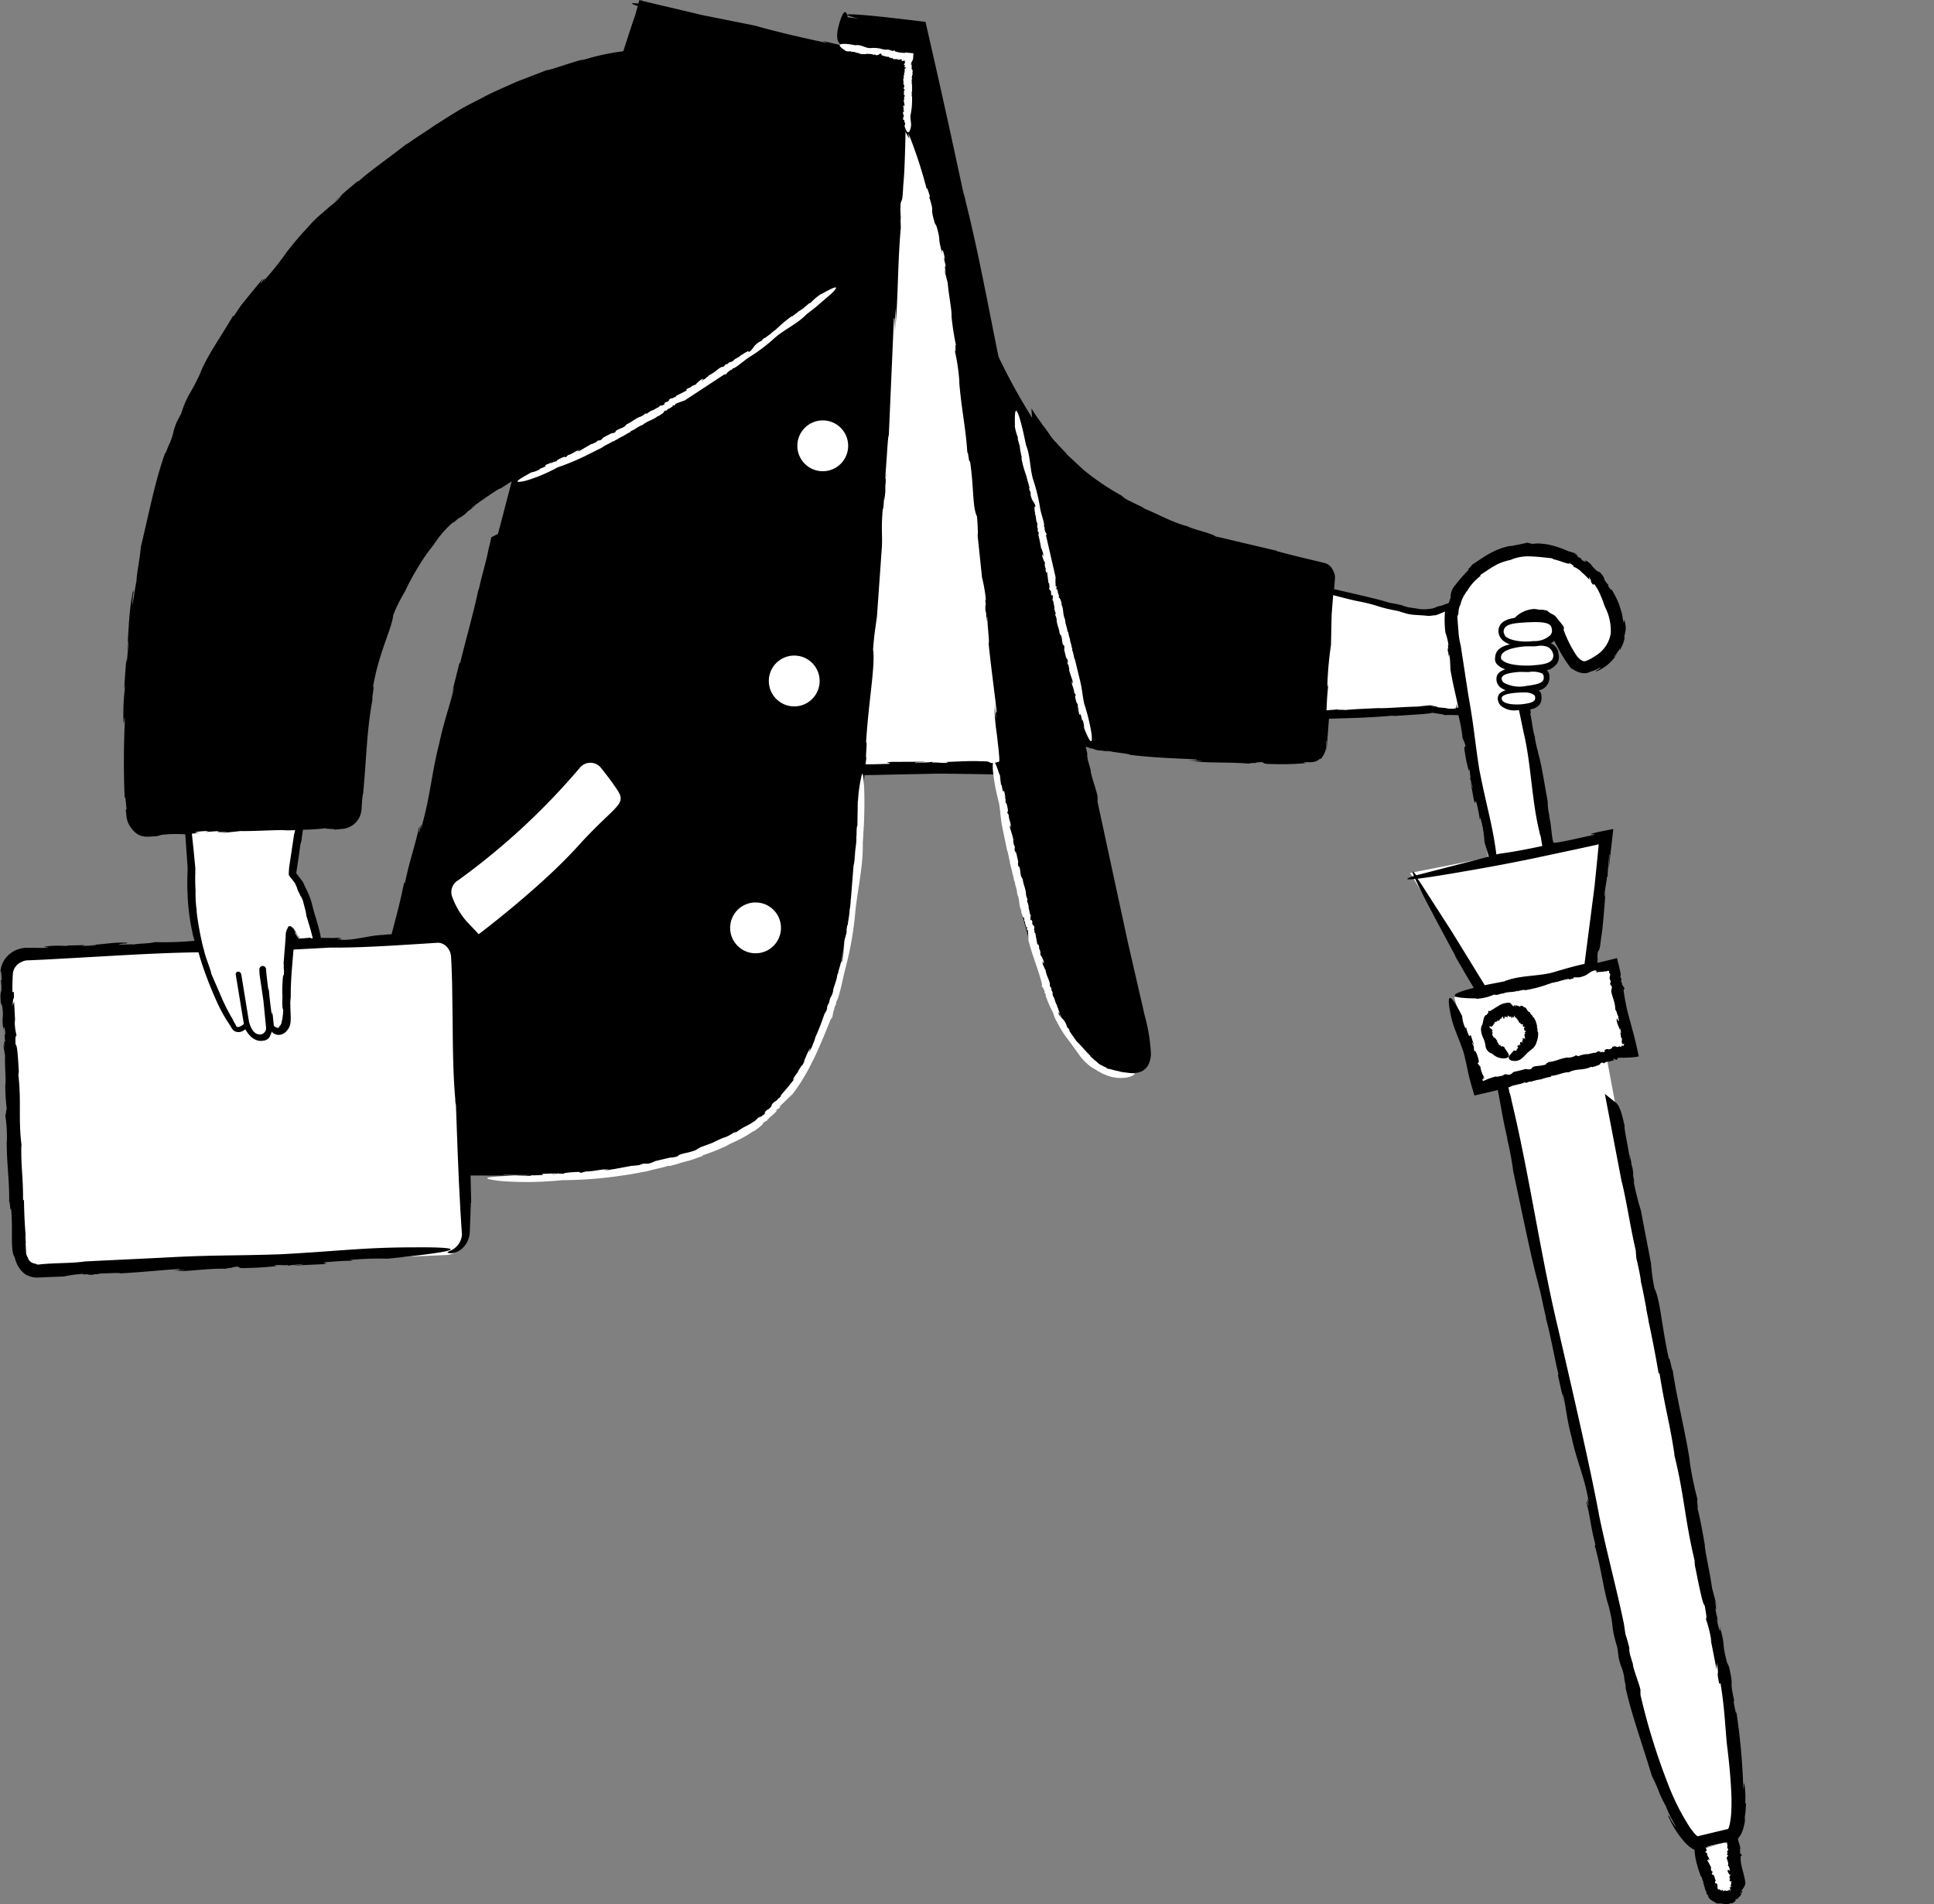 <svg xmlns="http://www.w3.org/2000/svg" width="293.62" height="289.086" viewBox="0 0 293.62 289.086">
  <rect x="0" y="0" width="293.62" height="289.086" fill="#808080" stroke="none"/>
  <g id="_149" data-name="149" transform="translate(-112.14 -91.383)">
    <path id="Path_15115" data-name="Path 15115" d="M405.76,331.53v-.1C405.75,331.5,405.75,331.53,405.76,331.53Z"/>
    <path id="Path_15116" data-name="Path 15116" d="M293.12,200.53c14.7,0,36.2-1.43,36.2-1.43a34.975,34.975,0,0,0,13.6-.6c4.6-1,1.4-2.7,2.4-3.2s1.4-2.8,1.5-4.2l.2-2.4s1.1-1.9.9-2.8-2.8-1.3-5-1a17.819,17.819,0,0,1-3.3.3c-1-.1,2.2-1,3.9-1.6,1.7-.7,2.3-2.8-.8-2.3-3.2.5-5.9.5-6.7.7-.9.2-2.9,1-4.4,1.5l-1.4.6s-1.1.6-4.3-.1-35.8-8.5-40.5-10c-6.2-1.9-7,26.43,7.7,26.53Z" fill="#fff"/>
    <path id="Path_15117" data-name="Path 15117" d="M334.2,204.25v-.4c-.02.01-.03.1.01.4Zm10.95-1.03.03.1ZM333.9,189.3v.02l.02.1Z"/>
    <g id="Group_1168" data-name="Group 1168">
      <path id="Path_15118" data-name="Path 15118" d="M376.02,377.6l-1.16-7.7c.35-.1,2.87-1.57-1.14-23.7l-17.7-94.46,3.7-.84-2.9-13-2.98.6,2.38-20.5-9,1.77-5.3-31.07c-.7-3.7,4.6-5.2,6.1-2.6s2.9,7.4,5.4,6.3,7.9-4.4.7-13.3-22.5-2.6-21.8,7c.48,6.98,4.22,27.33,5.75,35.47l-11.85,2.33,10.9,18.04-4.2.86,3.9,13.3,3.14-.7,20.16,93c5.5,21,9.5,22.7,9.5,22.7l.46-.1,2.14,7.8s.2.9,2.1.6a1.786,1.786,0,0,0,1.7-1.8Z" fill="#fff"/>
      <path id="Path_15119" data-name="Path 15119" d="M340.02,187.1c-.1,1.9,3.3,2.1,5,1.9s3.4-.7,3.2-2.4c-.2-1.8-3.4-1.4-4.3-1.3-.9.2-3.8.1-3.9,1.8Zm-.5,4.1c-.1,1.5,3.2,1.9,5.1,1.7,1.9-.1,3.8-.4,3.5-2.3s-2.1-1.7-4-1.5C342.42,189.3,339.62,189.6,339.52,191.2Z" fill="#fff"/>
      <path id="Path_15120" data-name="Path 15120" d="M339.72,194.4c0,1.4,2,1.8,4.3,1.6s3.1-.7,2.9-2.1c-.1-1-2.1-1.3-3.5-1-1.5.2-3.7.3-3.7,1.5Zm.2,3c0,1.1,1.6,1.5,3.5,1.3s2.5-.6,2.4-1.7c-.1-.8-1.7-1-2.9-.8C341.62,196.4,339.82,196.4,339.92,197.4Z" fill="#fff"/>
    </g>
    <path id="Path_15121" data-name="Path 15121" d="M357.54,190.6l.14-.18Zm-2.6-12.47h0l.17.07Zm-74.92-5.23c-.06-.02-.13-.03-.18-.05C279.96,172.89,280,172.89,280.02,172.9Zm23,34.33-.65-.07C302.37,207.19,302.54,207.21,303.02,207.23Zm-32.85-51.7c.03.04.07.08.1.12A.527.527,0,0,0,270.17,155.53Zm-11.34,15.32a.09.09,0,0,0-.01-.05l-.04-.23.05.28Zm78.43,75.94a1.469,1.469,0,0,0-.26,1.06,3.249,3.249,0,0,0,.3,1.06,4.032,4.032,0,0,1,.37,1.26,1.407,1.407,0,0,0,.82,1.1c0,.04.1.04.12.02a4.3,4.3,0,0,0,.65.47,1.706,1.706,0,0,0,.52.2,2,2,0,0,0,1,.06c.3-.08.48-.23.43-.48-.03-.25-.33-.56-.65-1.1l.02-.04c-.22-.17-.32-.25-.6-.13.12-.27-.16-.13-.16-.25l.02-.02c-.26.08-.12-.33-.35-.3.02-.01.08-.06.1-.04-.1-.05-.24-.12-.1-.23-.2-.16-.26-.48-.56-.56h.05c-.2-.03-.07-.1-.18-.2.02-.01.03-.02.04-.02-.2-.06-.1-.3-.17-.4l.1-.02-.04-.22-.02.08c-.3-.02.18-.17-.01-.33.04-.13-.6-.4-.4-.56-.12-.12.2.13.13-.02.16.04.08.08.22.08-.05-.13.2-.13.15-.3l.12.04c-.15-.25.27-.22.14-.42,0-.2.37.1.27-.18l.17.05c.06-.04-.13-.17-.01-.18.08.07.13-.02.17.08.22,0,.1-.43.46-.32-.07-.2.1-.16.06-.3.05.08.22-.1.18.14,0,.02-.02.03-.03-.01l.04.12c.2.16.15-.2.28-.2-.05-.03-.1-.01-.08-.1l.12-.01v.1a.879.879,0,0,1,.17.02l-.05-.12c.1.05.15.26.22.07.04-.1-.1-.17-.01-.2l.43.26c0-.14.04-.13.08-.16l-.01.12c.18-.14,0,.27.16.17l-.03.08.1-.24c.2-.2-.01.26.24,0-.06,0,.07-.27.13-.2l-.06.1c.05-.01.1-.05.1-.01-.05.05-.08.15-.02.16l-.1.12c.06-.05.13-.1.2-.15.02.15.22.1.16.25,0,0,.1.18.25.06-.1.06-.06.17-.17.25.12-.07.3-.04.23.1h-.02c.02.23.38.18.33.43.12-.07.1.06.25-.05.27.14-.22.47.35.4.05.1-.1.15-.12.2l-.03-.02a.624.624,0,0,1,.08.38c.06.07.33.08.26.22-.1-.05-.1.01-.1.06-.02-.03-.05-.04-.13.02a.436.436,0,0,1,.07.04h-.03c.03.08.06.07.08.04a.2.2,0,0,0,.07-.01c-.15.07-.03.25-.2.23-.01.24.12.47.1.7a.2.2,0,0,1-.16-.16l-.03.15c-.12-.06-.04-.1-.04-.16-.26.05.04.42-.25.5l.06.1h-.02a.183.183,0,0,1,.07.16c-.1-.05-.2-.17-.27-.1-.13-.01-.1.2-.14.32.05-.02.1.03.1.08-.04.04-.13-.02-.13.04l-.1-.12c.1.1,0,.2.02.27-.1-.08,0-.13-.04-.2a2.2,2.2,0,0,1-.23.2c-.03.16.1.12.12.26-.07.08-.12.22-.27.2l.1.1c-.15.18-.3.22-.47.1l-.7.82a.477.477,0,0,0-.05.48.771.771,0,0,0,.38.25.86.86,0,0,0,.26.05c1,.13,1.43-.48,2.15-1.22l.85-.7a1.982,1.982,0,0,0,.56-.98,3.376,3.376,0,0,0,.22-1.43c-.2-.22,0-.6-.22-.84l.1-.12a.293.293,0,0,1-.1-.27h.04c-.12-.1-.1-.26-.17-.3l.04-.01-.07-.15.06.01a1.44,1.44,0,0,1-.31-.6l-.12.08c-.07-.46-.4-.43-.5-.84l.03-.02c-.6-.1-.38-.77-1.04-.77.08,0,.02-.08.04-.1-.22-.1-.47-.18-.6.08-.14-.08-.1-.13-.06-.25-.05.12-.2.1-.32.08l.07-.03a2.254,2.254,0,0,0-.36-.06v.25c-.16-.1.03-.3-.16-.28l-.04.2c-.24-.08-.35-.4-.62-.55a2.841,2.841,0,0,0-1.65.43l-1.4.86-.14-.07c-.18-.13.04.43-.13.33v.15c-.05,0-.12.04-.13-.04-.07.1-.05.1-.04.2l-.18.02c-.36.38-.3.84-.46,1.25Zm37.38,97.55h0l.14.32Z"/>
    <path id="Path_15122" data-name="Path 15122" d="M377.1,365.15a14.234,14.234,0,0,0-.1-2.82c-.15-1.1-.1,2.07-.22-.22a95.029,95.029,0,0,0-1.02-10.8c-.1.36-.22-.62-.43-1.6l.1-.14c-.84-3.8.05-1.46-.8-5.2l-.3-.63c-.88-3.35-.1-1.88-1.13-5.6.3,1.5-.14.75-.43-1.1l.2.44c-.22-1-.33-1.34-.43-2.02.18.6.23.3-.07-1.2l.34.98-.75-2.8c-.28-2.2-1.1-5.64-1.1-6.56,0,0-.8-4.7-1.18-5.75.3.92-.15-1.67.12-.96a50.019,50.019,0,0,1-1.27-6.23l.07.27c-.86-5.34-1.9-9.06-2.62-13.86-.1.24-.5-2.3-.56-1.63-1.1-4.9-1.32-9.07-2.2-10.75-.45-2.24-.37-2.7-.56-3.85l.13.53-1.64-8.55a38.606,38.606,0,0,1-1.12-4.55c.27.88.04-.25-.16-1.3.14.67.22.86.03-.52a6.825,6.825,0,0,1-.2-.76c.01-.01,0-.07.02-.04-.36-1.74-.34-1.43-.2-.62-.02-.04-.03.03-.01.3-.2-1.84-.96-5.05-.82-5.3-.45-2-.76-3.2-1.5-3.67l-1.5-1.2,2.52,13.17c.7,2.64,1.4,7.4,2.16,10.53l.1,1.25c.26,1.08.54,2.35.7,3.46l-.05-.06c.4,1.6.7,3.46.88,4.26l-.05-.06.4,1.98-.1-.33c.63,2.82,1.18,5.75,1.62,8.34l.1-.24c.87,5.55,1.55,7.5,2.3,12.52l-.05-.06c1.56,6.22,1.6,10,3.18,16.42-.2-.8-.01.36-.06.3.6,2.98,1.22,6.17,1.5,6.16.4,2.18.24,1.8.2,2.1a18.707,18.707,0,0,1,.85,3.54l-.2-.77.96,4.86.05-1c.4,2.6-.15.7.35,3.17l.2-.07c.58,3.58.65,5.73.96,9.2.3,2.36.54,4.75.66,7.14a29.835,29.835,0,0,1-.01,3.54,11.539,11.539,0,0,1-.24,1.64l-.1.34c-.03.1-.04.1-.06.16a.244.244,0,0,1-.23.14l-3.66.88-.68.17c-.1.07-.2-.05-.28-.1,0,0-.15-.14-.23-.23a2.14,2.14,0,0,1-.28-.32c-.17-.23-.36-.45-.52-.7a35.039,35.039,0,0,1-3.28-6.5,98.026,98.026,0,0,1-4.2-13.57l-.01-.6c.15-.3-1.2-3.55-1.14-4.1l-.46-1.5c-.06-.44-.24-1.36-.01-.6a24.17,24.17,0,0,0-.67-2.46l-.23-1.56c-1.18-5.65-2.5-10.38-3.74-16.33-1.3-7.18-4.42-20.56-6.2-28.28-2.62-10.82-4.43-23.66-7.1-34.74a7.1,7.1,0,0,0-.17-.78,2.726,2.726,0,0,0-.16-.5l-.16-.8a1.943,1.943,0,0,1,.2-.05c.53-.34,1.6-.37,2.24-.7l.3.06a1.64,1.64,0,0,1,.74-.2l-.01.04c.33-.17.74-.2.9-.3l-.01.04.42-.1-.06.07a8.781,8.781,0,0,1,1.79-.47l-.08-.13c1.23-.1,1.6-.5,2.7-.56l-.01.04c1.27-.68,2.2-.23,3.52-.9-.16.08.1.06.08.1.64-.2,1.32-.36,1.27-.64.47-.1.4,0,.5.1-.03-.12.37-.26.73-.36l-.16.1,1.04-.28-.26-.18c.57-.06.2.25.73.07l-.05-.2a3.506,3.506,0,0,1,.54-.05c.2-.01.28.02.56,0a16.338,16.338,0,0,0,1.78-.12c.13-.03.26-.06.4-.08l-.45-2-.32-1.28-.62-2.3a30.838,30.838,0,0,1-.93-4.48l.1-.16c.2-.1-.5-.73-.32-.88l-.17-.3c.02-.1.01-.3.1-.15a1.568,1.568,0,0,0-.2-.52l.06-.36-.03-.2q-.028-.166-.07-.33l-.15-.68-.32-1.28c-1.13.28-2.44.62-2.98.7a13.841,13.841,0,0,1,.06-1.56c.2-.6.26.07.5-2.1.3-1.7.5-4.87.7-7.12-.16,1.2-.18.8-.16.28.12-1.08.3-1.7.36-2.53l.13-.07c-.1-.16.2-2.9.2-3.27.2-.6-.1,1.7-.04,1.97l.67-5.9c-.22.04-.8.16-2.36.47l-.78.2a.89.89,0,0,0-.27.1c-.08.04.01.04.14.03.26-.01.67-.05.14.13-1.9.4-3.77.87-5.95,1.22-.37-1.37-.3-2.9-.7-4.2a.6.6,0,0,1,.18.4,8.991,8.991,0,0,1-.36-2.55c-.47-2.47-.98-5.95-1.5-7.5l.06.1a19.153,19.153,0,0,1-.5-2.16c.01-.06.01-.13.02-.12-.34-.96-.52-2.88-.73-3.66l.1-.07-.1-.54c1.04-.2,1.85-.72,1.7-2.07a1.033,1.033,0,0,0-.4-.8c-.01-.01-.02-.01-.03-.02a1.99,1.99,0,0,0,1.63-2.28,1.208,1.208,0,0,0-.38-.78,2.521,2.521,0,0,0,1.38-.82,1.721,1.721,0,0,0,.4-1.6,1.847,1.847,0,0,0-1.2-1.67,2.25,2.25,0,0,0,.54-.37l.6,1.1a19.748,19.748,0,0,0,1.95,3.06c.17.08.37.2.6.34a3.507,3.507,0,0,0,.86.34,2.114,2.114,0,0,0,.93.04,1.849,1.849,0,0,0,.6-.22,3.881,3.881,0,0,0,1.1-.45c.42-.2.67-.33.07.13-.1.07-.3.18-.3.14l-.1.2a6.639,6.639,0,0,0,3.2-2.65c-.27.33-.56.6-.37.3a3.21,3.21,0,0,0,.45-.58,4.492,4.492,0,0,0,.4-.63c-.02.1-.02.23-.05.33a9.7,9.7,0,0,0,.51-1.02,8.529,8.529,0,0,0,.3-1.1,1.031,1.031,0,0,1-.18.28q.169-.638.28-1.29a3.613,3.613,0,0,0-.17-1.37c-.2-.5.02.98-.23-.07-.06-.33-.1-.73-.2-1.12l-.37-1.22a14.568,14.568,0,0,0-1.16-2.34c-.04.2-.27-.17-.54-.54l.07-.12c-1.18-1.3-.14-.68-1.33-1.97l-.34-.13a4.536,4.536,0,0,1-.9-.9c-.13-.2-.3-.43-1.12-.85.56.44.1.4-.57-.12l.25.02c-.42-.24-.57-.3-.83-.48.28.1.23-.08-.42-.4l.5.1a12.911,12.911,0,0,0-1.3-.4,15.877,15.877,0,0,0-2.94-1,8.865,8.865,0,0,0-1.17-.16,4.469,4.469,0,0,0-1.56.08c.44-.14-.78-.12-.44-.27-.58.14-2.23.5-2.9.57l.12-.05c-2.5.52-3.97,1.68-5.84,2.92.17.04-.8.76-.44.7a25.937,25.937,0,0,0-2.05,2.35,2.644,2.644,0,0,0-.7,1.9l-.3.82-.3.1a2.866,2.866,0,0,0-.34.12l-.3.12-.53.13a2.344,2.344,0,0,0-.56.2l-.05.02a2.785,2.785,0,0,1-.6.16,5.168,5.168,0,0,1-.89.08,4.129,4.129,0,0,1-1.3-.12q-.683-.079-1.36-.2c-.38-.1-1.2-.32-.5-.2-1.27-.3-1.3-.3-2.23-.46l-1.35-.4c-2.46-.62-4.76-1.14-7.08-1.67l.13-1.6a2,2,0,0,0-.27-1.2,2.024,2.024,0,0,0-1.12-1.12c-1.7-.44-4.12-.95-7.54-1.88h.2l-9.44-2.22c-.35-.4-3.27-1.04-4.15-1.48h.1c-2.5-.6-4.82-2.02-7.1-2.88a1.972,1.972,0,0,1,.68.2c-.8-.36-1.75-.82-2.5-1.2a4.7,4.7,0,0,1-1.3-.85,38.053,38.053,0,0,1-5.73-3.88l-2.37-2.2c-.66-.74-1.26-1.38-1.74-1.86l.16.1a6.61,6.61,0,0,1-1.17-1.36c-.3-.43-.6-.9-1.15-1.57a1.565,1.565,0,0,1-.08-.18,19.29,19.29,0,0,1-1.56-2.28l.1,1.44a89.509,89.509,0,0,1-5.1-9.28c-1.6-7.88-3.1-16.08-4.97-23.5-.03-.2-.1-.5-.18-.8a4.088,4.088,0,0,0-.16-.5l-2.23-10.3-1.6-7.2-1.94-8.52a.88.88,0,0,0-.17-.02l-.35-.04-2.07-.25-3.14-.36c-3.94-.43-6.68-.64-6.05-.3a11.7,11.7,0,0,0,1.7.5L240.85,94s-.32-1.94-1.08.3c-.4,1.14-1.13,3.66.37,3.96a76.532,76.532,0,0,1,9.27,2.65s1.94,20.13,3.3,25c.13.52,8.6,74.2,10.07,74.7l.03.25.1-.2c.01,0,.01,0,.02.01.54,5.6,1.05,7.63,1.52,12.73l-.04-.06c1.25,6.37,1.16,10.22,3,16.7-.24-.8.01.37-.04.3.73,3,1.76,6.18,2.05,6.13.68,2.15.5,1.77.48,2.1a27.168,27.168,0,0,1,1.5,3.4l-.35-.73c.63,1.56,1.3,3.1,2.05,4.63l-.22-1c1.12,2.44-.02.76,1.26,3.02l.15-.12a21.869,21.869,0,0,0,2.68,4.1,6.819,6.819,0,0,0,1.9,1.55,6.616,6.616,0,0,0,2.68.7c.5.03.87.04,1.34.1a9.036,9.036,0,0,0,1.6.05c.16-.02.33-.05.5-.08a3.214,3.214,0,0,0,.57-.22,2.532,2.532,0,0,0,.86-.83,3.79,3.79,0,0,0,.45-1.87,26.822,26.822,0,0,0-.96-5.8l-2.54-11.05-4.6-21.3v-.63c.15-.3-1.12-3.63-1.04-4.2l-.44-1.54c-.06-.45-.22-1.38,0-.62-.15-.7-.24-1.06-.32-1.37.2.03.4.08.67.13-.7,0,.16.1.94.24-.5-.06-.66-.05.35.18.15-.01.38.01.6.02.01.01.05.02.02.03,1.3.17,1.08.1.48-.01.03-.01-.01-.04-.2-.1,1.33.38,3.77.52,3.9.73,3.93.46,6.77.52,10.05.68.36.12-.4.15-1.37.12l2.33.12a9.5,9.5,0,0,1-2.06-.03c2.76.4,5.73.16,8.98.43l.68-.1.2.02a4.337,4.337,0,0,1,1.2-.13c.46.12-.04.27,1.58.28a41.043,41.043,0,0,0,5.3-.16c-.9,0-.6-.07-.22-.12.2-.01.37,0,.55,0a2.736,2.736,0,0,0,.58-.04,1.856,1.856,0,0,0,1.02-.5l.14.04a4.583,4.583,0,0,0,.64-1.13,3.233,3.233,0,0,0,.15-1.03,4.738,4.738,0,0,0,0-.55c.08-.22.08.1.07.48,0,.1-.01.2-.01.3s-.02.26-.04.37a3.653,3.653,0,0,1-.1.48,2.456,2.456,0,0,0,.17-.7c.03-.22.03-.33.04-.48l.05-.66.06-.75.18-2.4v-.03c3.12-.1,5.92-.13,9.84-.48-.73.06.32.03.26.05l3.83-.25q.651-.049,1.3-.13a.994.994,0,0,0,.42-.1c2,.3,1.62.25,1.88.36a21.148,21.148,0,0,1,2.12.02,23.772,23.772,0,0,1,.64,3.47l.17.37v.1c.05-.02.2.4.27.67-.07.28-.27.03-.1.95a19.455,19.455,0,0,0,.65,3.02c-.07-.52.02-.36.1-.15a9.53,9.53,0,0,0,.13,1.1l-.15.07c.1-.2.37,1.18.47,1.34-.07.28-.23-.7-.33-.8l.52,2.78c.3.97.1-.2.34.24a18.7,18.7,0,0,1,.54,2.72l.08-.34a19.52,19.52,0,0,1,.64,3.73l.64,2.2-11,2.83c-.56-.74-.75-.8-.36.1-1.6.52-1.1.6.2.45.75,1.67,2.63,5.3,6.14,11.76l-.17-.2,1.95,3.36.97,1.62c-2.52.63-5.17,1.55.4,1.6l-.05.06a7.774,7.774,0,0,0,2.8-.67c.2.26,1-.18,1.3-.14l-.02.03c.7-.37,1.56-.13,2.24-.47-.02.03-.02.1-.2.15.5-.14,1.2-.35,1.3-.2a19.934,19.934,0,0,0,3.73-1l-.05.06c.42-.27.58-.15,1.07-.34.03.02.07.02.07.03a12.342,12.342,0,0,1,1.82-.48l.05.1.98-.23-.37.05c.07-.33.78.04,1.46-.3.68-.1,1.23-.9,1.95-.9.3-.2-.25.3.23.08.05.15-.2.15-.06.24a1.565,1.565,0,0,1,.66-.1,2.361,2.361,0,0,0,.35-.03,1.078,1.078,0,0,0,.33-.1l.02.12a.657.657,0,0,1,.53-.14c0,.2-.01.33.12.4a.323.323,0,0,1,.04.22,1,1,0,0,1-.05.26c-.04.16-.07.3.15.7l-.1.36c.05.36.26.2.27.63-.1,0,.03.52-.12.3.04.93.64,1.77.63,3.02.26.2.27.83.47,1-.08.05.25,1.2-.1.57-.03-.05-.05-.16-.01-.16l-.14-.05c-.07.73.4,1.2.5,1.87,0-.2-.07-.47.05-.3l.12.62-.13-.1.15.94.1-.16a4.886,4.886,0,0,1-.02.57.8.8,0,0,0,.03.26.581.581,0,0,0,.05.14.419.419,0,0,0,.06.02c.12.06.14-.15.22,0a.784.784,0,0,1-.1.26c-.1-.01-.2-.03-.3-.04.05.14.08.12-.2.22l-.05-.12c-.78.35-.36-.2-1.14.12l-.1.2c-.68.4-.45-.16-1.2.35.32-.1.2.23-.2.27l.07-.14a1.707,1.707,0,0,1-.43.15c.12-.1.03-.2-.3-.1l.18-.2-.56.35c-.5-.02-1.2.3-1.44.2,0,0-1.03.15-1.22.38.18-.16-.4-.07-.26-.24a2.248,2.248,0,0,1-1.33.4l.06-.03c-1.18.12-1.92.64-3,.7.08.13-.48.18-.3.33-1.02.42-2.03.07-2.28.72-.48.14-.6,0-.86.03l.1-.06c-.9.25-1.16.32-1.84.46-.32.13-.32.4-.94.48.17-.15-.07-.07-.3-.02.14-.05.18-.1-.14-.1a.45.45,0,0,1-.15.11c0-.01-.02-.01-.01-.02-.37.12-.3.14-.12.1,0,.02.01.03.07.05-.42-.04-1.1.26-1.17.1q-.642.177-1.27.4a6.988,6.988,0,0,1-.7.3l-.1-.2c.05-.14.15-.1.22-.01h0l-.12-.3c.1-.1.1.1.16.18.03-.3-.04-.32-.16-.55a4.023,4.023,0,0,1-.4-1.3l-.16-.16v-.06c-.05.02-.2-.17-.24-.3.07-.16.26-.07.12-.52a4.9,4.9,0,0,0-.55-1.46c.06.26-.03.2-.1.1-.07-.23,0-.4-.1-.55l.15-.07c-.12.13-.33-.55-.4-.6.07-.16.2.32.3.36l-.42-1.36c-.26-.45-.12.13-.32-.06a5.068,5.068,0,0,1-.44-1.33l-.1.2a4.9,4.9,0,0,1-.5-1.85c-2.86-5.7-1.86-.83-1.86-.83.4,2.45,1.15,3.56,2.08,6.35.3,1.17.46,1.96.62,2.72q.12.593.27,1.18l.3,1.12.45,1.5.85-.2,1.73-.4.95-.24h.01c.5,2.5.86,5.08,1.5,7.42a2.766,2.766,0,0,1-.3-.93,48.368,48.368,0,0,1,1.15,5.86c1.23,5.7,2.83,13.7,3.87,17.3l-.1-.24c.6,2.05.6,2.7,1.18,5,.01.13.03.3.01.27.65,2.24,1.43,6.63,1.9,8.45l-.08.14,1,4.52-.34-1.7c.42.52.54,3.46,1.44,6.7.62,3.08,1.96,6.1,2.5,9.3.47,1.5-.52-1.3.08.96-.14.1-.33-1.04-.33-.43.56,2.2.63,3.7,1.35,6.42l-.1.14c1,3.54,1.34,6.8,2.1,9.14.94,3.67.2,2.56,1.33,6.35l.2,1.53c.36,1.65.48,1.13.85,2.97-.13-.1.5,2.32.13,1.28.9,4.17,2.43,8.3,4.06,13.68a25.079,25.079,0,0,1,1.07,2.4,15.652,15.652,0,0,0,1.04,2.15,17.11,17.11,0,0,0,1.07,2.3c.5.9.77,1.45-.13.07a2.62,2.62,0,0,1-.32-.67l-.3-.3a14.071,14.071,0,0,0,2.5,4.05,5.013,5.013,0,0,0,.46.47,4.078,4.078,0,0,0,.8.6c.1.04.18.1.28.13a9.815,9.815,0,0,0,.43,2.4c.13.54.34,1.1.52,1.62.27.2.2.7.44.94l-.08.15c.1.1.16.2.12.3h-.04c.13.13.12.3.2.38h-.04l.07.18-.06-.02a2.754,2.754,0,0,1,.2.38,1.331,1.331,0,0,1,.05.19c.02.1.05.22.07.33l.13-.1v.05a1.157,1.157,0,0,0,.53.85c.24.16.48.28.84.5l-.02.03a3.8,3.8,0,0,1,1.17.07,1.106,1.106,0,0,0,.98-.18c-.1.07.06.06.06.1.38-.13.78-.37.64-.62.25-.15.25-.05.35.02-.07-.1.1-.3.26-.47l-.04.1a1.96,1.96,0,0,0,.38-.57,2.346,2.346,0,0,1-.27-.01c.22-.25.3.07.4-.26l-.18-.07a4.857,4.857,0,0,1,.35-.53,1.49,1.49,0,0,0,.26-.68c-.12-1.4-.84-2.8-.7-4.12l.14-.08c.2-.06-.37-.3-.18-.38l-.12-.13c.03-.05.06-.14.12-.07-.01-.14-.05-.14-.13-.23l.1-.17c.02-.56-.3-.98-.34-1.56a.2.2,0,0,1,.01-.07c.05-.06.1-.1.15-.17a4.091,4.091,0,0,0,.4-.67l.2-.52c.1-.34.16-.65.24-.98l.13-.93-.2.63q.126-.727.21-1.46c.02-.42.06-.8.08-1.2ZM348.37,219.3c-.13.03-.25.06-.38.08-.01-.03-.01-.05-.02-.08Zm-5.25-21c-1.3.1-2.98-.06-3-.9s2.77-.9,3.5-.9c.7-.01,1.5.24,1.57.64.12.6-.17.96-2.07,1.16Zm.8-2.8a4.983,4.983,0,0,1-3.5-.5.864.864,0,0,1-.3-.6c0-.7,1.4-.9,2.5-1,.16-.01.3-.02.45-.02l.75.02a3.788,3.788,0,0,0,.78-.05,3.661,3.661,0,0,1,1.62.25.586.586,0,0,1,.27.36c.1.8-.07,1.24-2.57,1.54Zm4-4.9a1.093,1.093,0,0,1-.2,1c-.5.6-1.8.7-3,.8-1.7.1-3.8-.1-4.5-.8a.4.4,0,0,1-.2-.4c-.05-1.13,2-1.55,3.7-1.7h1.4q.417-.03.83-.1c1.08.01,1.68.3,1.97,1.2Zm-.4-2.8a3.548,3.548,0,0,1-2.6.9c-1.4.2-3.4,0-4.2-.7a1.33,1.33,0,0,1-.3-.8c.1-1.1,1.6-1.2,2.9-1.3,3.16-.22,4.3,0,4.4.9a1.093,1.093,0,0,1-.2,1Zm-14,11.03h-.06a3.054,3.054,0,0,1-.26-.78l.15.78h-.08c-.04-.2-.07-.44-.1-.6.01.2.02.4.04.6-.2,0-.4.01-.65.01a2.481,2.481,0,0,1,.66.06v.03a6.745,6.745,0,0,1-1.68-.02l.42-.04a16.55,16.55,0,0,1-1.8-.15c.27.02.34,0,.18-.04q-.2-.049-.41-.08-.169-.034-.34-.06a1.134,1.134,0,0,0-.32-.04c-.1.01-.18.01-.27.02l.25-.04a1.892,1.892,0,0,1,.35.01l.44.02-.72-.07-.7.07-1.28.14c-2,.03-5.12.3-5.94.23,0,0-4.26.16-5.24.32.85-.1-1.5-.02-.83-.14-.4.05-1.05.1-1.8.15.06-1.27.1-2.55.3-4l-.18.54a53.24,53.24,0,0,1,.56-6.46l.1-4.63.23-2.93c1.58.4,3,.8,4.2,1,3.3.72,2.16.74,5.62,1.4l1.32.4a6.987,6.987,0,0,0,1.34.2l1.5.1a3.079,3.079,0,0,0,.97.01c.46-.05.84-.14.27.01a2.9,2.9,0,0,0,.77-.22l-.05.03,1.04-.44a15,15,0,0,0,.06,3.18,9.374,9.374,0,0,1,.48,2c-.15-.38-.07.1-.02.57-.05-.3-.1-.38-.1.23a1.175,1.175,0,0,1,.1.33c-.01.01-.01.03-.02.02.14.76.16.62.12.26.02.02.03-.02.05-.13a22.6,22.6,0,0,1,.15,2.32c.38,2.28.82,3.88,1.2,5.76,0,.04,0,.04-.01.05Zm3.26,9.7c-.8-5.04-.78-6.42-1.72-11.62l-1.16-7.56a10.863,10.863,0,0,1-.34-2.18l-.1-1.2c-.01-.36-.06-.7-.06-1l.16-.45a3.178,3.178,0,0,1,.26-1.3l.03.04a4.667,4.667,0,0,1,.27-.9c.13-.27.25-.5.3-.64l.02.04c.12-.23.26-.44.4-.67l-.03.14a7.5,7.5,0,0,1,2.17-2.46l-.16-.06c1.86-1.2,2.52-1.83,4.5-2.3v.04a6.8,6.8,0,0,1,3.25-.6c1.03.04,2.02.16,3.33.3-.33-.04.12.1.08.13,1.17.25,2.3.85,2.46.6.78.44.57.46.6.6.03-.05.22.01.46.15a7.06,7.06,0,0,1,.8.59c-.1-.07-.18-.1-.28-.17a10.42,10.42,0,0,1,1.44,1.38l-.1-.45c.66.86-.03.38.65,1.18l.15-.13a7.609,7.609,0,0,1,.97,1.72c.12.27.23.55.35.84.1.3.2.6.33.93a7.816,7.816,0,0,1,.87,4.04,4.888,4.888,0,0,1-2.18,3.3q-.457.306-.94.57l-.5.24c-.1.01-.22.1-.3.08-.2.05-.37-.05-.6-.17a3.073,3.073,0,0,1-.65-.65,18.046,18.046,0,0,1-1.97-3.9l.02-.3c.07-.1-.18-.44-.47-.8-.07-.1-.14-.18-.2-.26a2.207,2.207,0,0,1-.25-.3,2.622,2.622,0,0,1-.3-.4,2.748,2.748,0,0,0-.8-.48c-.2-.18-.68-.4-.24-.28a2.846,2.846,0,0,0-1.4-.26,7.559,7.559,0,0,0-.85-.12,4.456,4.456,0,0,0-2.15.7,4.139,4.139,0,0,0-.8.65c-1.17.18-2.4.6-2.47,1.96a1.974,1.974,0,0,0,.6,1.4,2.99,2.99,0,0,0,1.16.66c-1.23.26-2.22.8-2.26,2.04a1.19,1.19,0,0,0,.4,1.1,3.018,3.018,0,0,0,1.14.65c-.76.26-1.34.66-1.34,1.45a1.612,1.612,0,0,0,.6,1.3,3.191,3.191,0,0,0,.8.42c-.67.22-1.2.57-1.2,1.28a1.606,1.606,0,0,0,.5,1.1,3.212,3.212,0,0,0,2.38.67,2.04,2.04,0,0,0,.34-.03l.73,3.5c1.12,4.67,1.2,10.3,2.4,15.08a1.39,1.39,0,0,0,.16.55l.25,1.5c-2.6.56-4.47.9-6.53,1.18-.15.04-.3.07-.44.1-.6-4.6-1.44-7.04-2.53-12.58Zm17.47,17.2-1.55,11.98c-1.46.3-3.12.8-4.24,1.12-2.3.8-5.23.53-7.6,1.4a.4.4,0,0,0-.27.12l-2.23.43s-.32.06-.8.17l-4.98-8.1-4.87-7.57-.36-.5c2.48-.3,6.72-1.05,6.72-1.05,4.36-.74,7.9-1.42,11.35-2.14l5.25-1.12,2.78-.6.72-.16.37-.08a.62.62,0,0,0,.1-.03l.2-.07v.25l-.18,1.83-.42,4.14Zm20.77,152.08-.12-.02c.12.2-.27-.04-.18.1l-.07-.05.2.15c.12.25-.22-.13-.08.2.03-.06.2.18.1.2l-.05-.1c-.03.05-.02.1-.06.1-.01-.07-.07-.15-.13-.1l-.03-.15a1.231,1.231,0,0,1-.02.26c-.15-.07-.33.13-.42-.02,0,0-.36-.04-.42.15.06-.12-.12-.15-.07-.3-.07.13-.33.23-.27.08v-.01c-.01-.07-.04-.03-.1-.02s-.12-.01-.06-.08l.01-.01c-.13.06-.07-.02-.25.04-.3-.4.13-.94-.46-.96-.1-.2.06-.28.06-.4l.04.04a3.854,3.854,0,0,1-.26-.8c-.1-.13-.36-.08-.37-.36.12.06.08-.04.05-.14.03.06.08.07.1-.08a.468.468,0,0,1-.1-.05c.01,0,.01-.01.02-.01-.08-.15-.1-.12-.1-.04-.02,0-.03.01-.06.04.08-.2-.14-.47.03-.54a11.429,11.429,0,0,0-.63-1.17c.08-.07.18,0,.25.1l-.1-.28c.13-.03.12.15.17.23.1-.4-.4-.65-.32-1.1l-.12-.06.01-.03c-.05.02-.15-.05-.2-.1.1-.1.26-.07.2-.27.04-.1-.03-.24-.12-.37l1.8-.44c-.92.17-2.13.46-1.34.2l2.8-.63v.01l-.5.2c.18-.05.36-.08.54-.12.01.02,0,.03.01.05l-.12.03c.28.3-.06.68.2.87.15.34-.33.3-.03.63l-.14.17c0,.16.22.08.17.27-.1.01-.05.24-.17.15-.1.42.35.77.16,1.34.22.08.14.37.3.43-.1.03.06.53-.17.26-.02-.02-.02-.07.01-.07h-.13c-.18.33.2.52.22.83.03-.1,0-.2.1-.14l.02.28-.1-.04v.42l.12-.08c-.03.2-.24.3-.03.5.12.1.14-.22.2-.01-.05.26-.1.82-.16.73.16.02.15.04.17.1Z"/>
    <path id="Path_15123" data-name="Path 15123" d="M242.65,207.7h21.97s-4.2-51.2-7.9-75-8.1-25.6-8.1-25.6l-5.96,100.6Z" fill="#fff"/>
    <path id="Path_15124" data-name="Path 15124" d="M263.63,182.6v.04l.03.18-.03-.22Zm91.17,54-.16.87A2.905,2.905,0,0,0,354.8,236.6Zm-18.17,16.26v.2C336.66,253.05,336.67,252.99,336.63,252.86Zm11.7-12.46c-.01.01-.03.01-.04.02A.109.109,0,0,0,348.33,240.4Zm-7,15.93h0a.333.333,0,0,0-.06.03Zm1.84-6.73h.07C343.22,249.59,343.19,249.58,343.17,249.6Zm-4.3-.9h.01Zm6.8-.5h0l.01.02ZM248.34,108.68l-.01.2.1.18-.1-.38Z"/>
    <path id="Path_15125" data-name="Path 15125" d="M265.97,208.85l-.07-1.04-.4-5.46-.54-6-1.33-13.73c-.4-2.07-.55-5.8-.97-8.25l.03-.97-.3-2.7.04.05-.42-3.34.04.05-.17-1.55.08.26-.75-6.52-.13.18-1.04-9.78.04.05c-.96-4.87-.68-7.8-1.72-12.8.13.62.04-.28.08-.23-.4-2.32-.76-4.8-1.06-4.8-.3-1.7-.15-1.4-.08-1.63a13.334,13.334,0,0,1-.68-2.75c.06.2.12.4.17.6l-.82-3.76-.08.8c-.36-2,.18-.57-.33-2.46l-.18.07c-.3-1.38-.5-2.48-.74-3.57l-.33-1.67-.48-1.84a45.2,45.2,0,0,0-3.13-7.3,29.519,29.519,0,0,0-2.14-3.34l-.2,3.26c.7,1.4.8,1.98,1.7,3.53.42.7-.46-1.47.26.07a69.83,69.83,0,0,1,2.5,7.76c.07-.3.27.43.5,1.16l-.1.12c.9,2.8.01,1.1.83,3.9l-.14-.23.4.7c.76,2.54.08,1.43.92,4.26-.22-1.14.18-.6.37.83l-.18-.34c.16.78.25,1.03.32,1.55-.15-.45-.2-.22,0,.93l-.28-.75c.2.7.37,1.43.56,2.15.13,1.7.67,4.37.58,5.1a39.47,39.47,0,0,0,.7,4.47c-.2-.72,0,1.3-.2.74a29.787,29.787,0,0,1,.7,4.85l-.04-.2c.34,4.16,1,7.06,1.24,10.8.13-.2.26,1.8.4,1.28.6,3.83.36,7.06,1.06,8.4a28.655,28.655,0,0,1,.14,3l-.07-.4.7,6.68a22.835,22.835,0,0,1,.6,3.57c-.17-.7-.07.2.01,1-.07-.52-.12-.68-.1.4a3.64,3.64,0,0,1,.13.6c-.01.01-.01.05-.02.03.16,1.36.17,1.12.13.5.02.03.03-.02.05-.22,0,1.43.37,3.95.2,4.13.42,4.1.86,7.02,1.23,10.43-.06.4-.2-.4-.33-1.4l.25,2.42a10.371,10.371,0,0,1-.3-2.13,39.6,39.6,0,0,0,.4,4.48l.27,2.37.1,1.15a5.225,5.225,0,0,1,0,.56c.01.1-.12.1-.2.14l-.1-.02c.02.03-.07.06-.2.1a5.429,5.429,0,0,1-.73.06c-.48-.12.03-.27-1.65-.26-1.33-.1-3.78.06-5.52.12.94.02.64.08.23.13-.84,0-1.33-.1-1.97-.06l-.06-.12c-.12.12-2.24.13-2.53.2-.48-.12,1.3-.1,1.5-.2l-5.06.02c-1.8.12.33.15-.53.3-1.5.03-2.97.12-4.66.05v.06l.28.07c-.1,0-.2.01-.28.01l-.1,1.55,12.6-.26,5.82.08,2.37.05,2,.03.53.01h.27c.04-.02.2.04.14-.1Z"/>
    <path id="Path_15126" data-name="Path 15126" d="M253.55,206.93l.02.04C253.58,206.96,253.58,206.95,253.55,206.93Zm-68.4,25.1h.1C185.24,232,185.21,232,185.15,232.03Zm-3.2,4.17.03.17Z"/>
    <g id="Group_1169" data-name="Group 1169">
      <path id="Path_15127" data-name="Path 15127" d="M180.02,281.9l-62.1,2.6a2.92,2.92,0,0,1-3-2.9l-1.6-42.2a2.93,2.93,0,0,1,2.8-3.1l62.1-2.6a2.92,2.92,0,0,1,3,2.9l1.7,42.2A3.23,3.23,0,0,1,180.02,281.9Z" fill="#fff"/>
      <path id="Path_15128" data-name="Path 15128" d="M152.62,247.6a.349.349,0,0,0-.1-.2l-.9-8.9a.4.4,0,0,1,.8,0l.9,8.8a1.6,1.6,0,0,0,1,.5.55.55,0,0,0,.5-.3c.4-.6.7-.92.6-3.82l.06-.9a83.127,83.127,0,0,1,.6-10.04c0-.2-.06-.23.14-.23s.16.03.26.23c.3.9.83,1.17,1.13,1.87l2.57-.1c-.3-2.1-1.17-4.4-1.37-5.5-.1-.4-.2-.8-.3-1.1-.3-.7-.7-1.5-1-2.2-.5-.8-1.1-1.5-1.1-1.6,0,0,5.4-35.9,7.9-45.1,1.3-4.8-27.4-14.1-26.6.6s3.5,43.7,3.5,43.7a41.567,41.567,0,0,0,2.2,15c2.7,7.4,3.7,8,4.2,9s1.8-.3,1.8-.3.8,2.1,2.2,2.1c.9,0,1.1-.4,1.2-.9a1.374,1.374,0,0,0-.2-.6Z" fill="#fff"/>
    </g>
    <path id="Path_15129" data-name="Path 15129" d="M155.13,238.8l.06-.54A3.238,3.238,0,0,0,155.13,238.8Zm-14.4-25.97c.01.04.01.1.02.13C140.74,212.86,140.74,212.84,140.73,212.83Zm17.43,12.5c.01.02.02.03.03.05l.1.18-.04-.07a1.188,1.188,0,0,0-.08-.16Z"/>
    <path id="Path_15130" data-name="Path 15130" d="M143.14,235.76c.13.8,1.08,3.03,1.07,3.45l1.43,3.3a27.542,27.542,0,0,0,1.96,3.85l-.1-.1.43.75c.08.2.15.3.3.3a.442.442,0,0,0,.2-.02l.12-.04.2-.1.42-.3a.64.64,0,0,1-.02-.07l-1.22-7.44c-.1,0,.1-.38.2-.4a.466.466,0,0,1,.63.32l1.17,7.18c.23.92.73,2.1,1.8,2a.978.978,0,0,0,.8-1.1l-.4-4.04-.58-3.95-.04-.8a.55.55,0,0,1,.52-.51.508.508,0,0,1,.5.5v-.01l.37,3.27.04-.46.42,3.87c.15.66,0-1,.2.4l.14,1.36a.652.652,0,0,0,.03.17.392.392,0,0,0,.1.08.866.866,0,0,0,.32.16.369.369,0,0,0,.25-.02.38.38,0,0,0,.12-.13,3.153,3.153,0,0,0,.2-.32.849.849,0,0,1-.1.24c-.08.12-.08.18-.16.24-.15.1-.3.05-.2.1a.454.454,0,0,0,.24-.1.83.83,0,0,0,.12-.17l.16-.3c.17-.36.18-.77.12-.66l.1-.04a13.329,13.329,0,0,0,.13-1.5c-.03-.3-.06-.54-.08.18l-.05-1.1c-.01-.27.01-.42.01-.63v-.3a2.084,2.084,0,0,0,0-.25,15.3,15.3,0,0,1,.02-2.07c.04-1.27.12-.96.2-1.26,0-.07.01-.13.01-.2l-.04-.83.02-.16-.03-.56.2-2.5.03-.4-12.45.52.2.66-.03-.08Z" fill="#fff"/>
    <path id="Path_15131" data-name="Path 15131" d="M226.3,262.58h-.01l-.33.32Z"/>
    <path id="Path_15132" data-name="Path 15132" d="M249.05,100.08l-3.04-.7c-2.97-.58.5.27-.94.07l-8.13-1.87.9.36c-4.9-1.05-7.83-1.75-11.1-2.67l-8-1.6-9.17-2.17c0-.14-.04-.16-.12-.03l-.25-.06-.14.52c-1.4-.17-1.15.02-.1.37l-.34,1.26c-.44,1.25-1.05,3.1-1.85,5.6a35.19,35.19,0,0,0-6.5,1.45,3.224,3.224,0,0,1,.97-.37c-2.52.64-5.83,1.9-6.08,1.78l-4.65,1.8c-1.58.73-3.24,1.4-4.76,2.2-1.5.8-3,1.5-4.24,2.28-1.25.76-2.33,1.44-3.15,2l.2-.18c-1.84,1.3-2.44,1.6-4.5,3.04-.13.06-.28.15-.26.12-1.9,1.55-5.77,4.23-7.2,5.62h-.17c-1.25,1.04-2.5,2.08-3.66,3.22l1.35-1.23a8.556,8.556,0,0,1-1.8,1.75l-1.64,1.42a17.855,17.855,0,0,0-1.78,1.8,48.666,48.666,0,0,0-3.26,3.83,47.049,47.049,0,0,1-3.16,4c-.95,1.34.75-1.25-.74.7-.18-.04.66-.93.16-.53-.37.47-.73.88-1.07,1.3l-1,1.22-1.05,1.3q-.569.821-1.11,1.66l-.17.03c-1.96,3.35-4,6.16-4.93,8.6a31.054,31.054,0,0,1-1.54,3,14.371,14.371,0,0,0-1.38,3.2q-.4.714-.75,1.45c-.64,1.67-.28,1.26-1,3.1-.06-.15-.88,2.34-.6,1.2-1.56,4.22-2.4,8.77-3.78,14.5-.06,1.3-.67,4.2-.65,5.16-.05.07-.28,1.54-.44,2.57s-.25,1.64-.14-.02a2.636,2.636,0,0,1,.13-.75l-.06-.4c-.7,3.3-.64,6.07-.95,9.37.13-.98.23-2.28.24-1.4l-.26,3.07-.06-.65c-.14,1.53-.24,3.05-.33,4.58l.16-.63a35.183,35.183,0,0,0-.28,5.57c.08,1.15.2-2.12.2.25-.14,3-.2,7.5-.01,11.35.12-.37.17.67.28,1.72l-.12.13.08.7a4.355,4.355,0,0,0,.1.67,3.182,3.182,0,0,0,.46,1.1,4.781,4.781,0,0,0,.75.9,2.466,2.466,0,0,0,1.05.58,3.117,3.117,0,0,0,1.08.1l1.22-.07.7-.2a18.961,18.961,0,0,1,3.6-.08l.3,4.3a9.907,9.907,0,0,1,.05,1.3q-.042.7-.04,1.4c-.01.93.01,1.85.07,2.77a31.951,31.951,0,0,0,.75,5.34,3.131,3.131,0,0,0,.11.48c.05.17.1.3.1.3l.06.27a48.956,48.956,0,0,1-6,.2c-.8.24-2.64.2-3.23.37-.1-.1-3.7.14-1.64-.14.18-.02.5-.03.47,0l.24-.13c-2.1-.14-3.8.3-5.87.34.62.01,1.43-.03.9.08l-1.92.06.4-.12-2.87.06.4.1a16.308,16.308,0,0,0-3.48.04c-.7.13,1.34.12-.14.22-.47,0-1,0-1.56-.01h-1.34a3.19,3.19,0,0,0-.62.08,4.128,4.128,0,0,0-2.2,1.23,3.8,3.8,0,0,0-1,2.33c.1-.15.1.01.12.28l.07.93-.12.08c.27,2.53-.24.95-.01,3.46l.2.44c.33,2.26-.2,1.24.22,3.75-.06-1,.26-.48.25.75l-.13-.3c.05.68.1.9.1,1.36-.08-.4-.18-.2-.12.8l-.18-.66.3,1.88c-.07,1.47.18,3.78.03,4.38a29.906,29.906,0,0,0,.25,3.86c-.14-.63-.12,1.1-.27.62a21.633,21.633,0,0,1,.26,4.18l-.02-.18c-.01,3.57.43,6.08.37,9.28.14-.15.12,1.54.3,1.1.15,1.65.12,3.16.12,4.4a16.335,16.335,0,0,0,.06,1.65,5.571,5.571,0,0,0,.1.65,1.669,1.669,0,0,0,.25.6,4.814,4.814,0,0,0,.76,1.73,3.043,3.043,0,0,0,.92.9,2.231,2.231,0,0,1-.4-.24,3.62,3.62,0,0,0,2.22.72l1.4-.07,2.6-.1a17.418,17.418,0,0,1,3.07-.4c-.6.13.16.08.86.05-.45.04-.58.08.34.1a4.9,4.9,0,0,1,.5-.1c.01.01.04.01.03.02,1.17-.1.96-.1.42-.1.03-.02-.02-.04-.2-.06,1.22.1,3.38-.15,3.54.02,3.5-.2,6-.48,8.93-.67.33.08-.35.2-1.2.26l2.07-.12a7.566,7.566,0,0,1-1.83.18c2.48.1,5.08-.43,8-.35l.6-.13.17.01a3.514,3.514,0,0,1,1.06-.2c.42.1-.02.27,1.42.2a44.33,44.33,0,0,0,4.7-.32c-.8.01-.55-.06-.2-.12.72-.03,1.13.07,1.7-.01l.06.12c.1-.12,1.9-.2,2.14-.28.4.1-1.1.15-1.28.24l4.3-.2c1.53-.18-.3-.14.44-.3,1.35-.1,2.67-.25,4.23-.22l-.5-.12a47.651,47.651,0,0,1,5.78-.2c18.9-1.93,3.93-1.72,3.93-1.72-7.48,0-11.3.57-20.2,1.05-7.8.26-9.9.07-18,.52l-11.75.57c-1.78.3-4.96.2-7.06.48a1.5,1.5,0,0,1-.48-.16,1.28,1.28,0,0,1-1.06-.81l.04.01a1.82,1.82,0,0,1-.34-1.04c-.02-.5-.04-.95-.07-1.22l.04.04-.07-1.32.06.23c-.17-1.9-.25-3.86-.27-5.6l-.14.15c.02-3.7-.33-5.04-.26-8.38l.04.04c-.54-4.2.01-6.68-.52-11,.07.54.07-.24.1-.2-.12-2-.22-4.13-.5-4.15-.05-1.46.04-1.2.15-1.4a8.573,8.573,0,0,1-.27-2.4l.07.52-.17-3.26-.2.65c0-1.73.27-.45.15-2.1l-.2.03c-.01-.6-.01-1.14.01-1.64l.03-.74.02-.36a2.092,2.092,0,0,1,.04-.28,2.13,2.13,0,0,1,1.32-1.57,1.9,1.9,0,0,1,.58-.2,1.366,1.366,0,0,1,.33-.03l2.28-.1,3.68-.2,7.4-.42c4.3-.24,8.54-.45,12.56-.5a39.3,39.3,0,0,0,1.3,3.93s.5,1.38,1.34,3.26a24.686,24.686,0,0,0,1.6,3.07l.5.76a2.339,2.339,0,0,1,.24.4,1.631,1.631,0,0,0,.44.52,1.332,1.332,0,0,0,1.35-.03.881.881,0,0,0,.32-.24,1.579,1.579,0,0,1,.1.16l.14.22a4.111,4.111,0,0,0,.69.81,2.51,2.51,0,0,0,.93.52,2.324,2.324,0,0,0,.52.07,3.441,3.441,0,0,0,.45-.05,1.248,1.248,0,0,0,.8-.45,1.31,1.31,0,0,0,.21-.43.824.824,0,0,0,.15-.5c.01,0,.01.01.02.01a1.377,1.377,0,0,0,1.2.5,1.646,1.646,0,0,0,1.1-.62c.62-.7.67-1.24.54-3.46v-.2c0-.17,0-.34-.01-.5v-.17l.02-.23c.01-.15.02-.3.04-.46a2.716,2.716,0,0,0,.01-.28v-.2l.01-.83q.044-1.492.16-2.98l.23-2.76.03-.26,5.63-.3c2.4.04,5.87-.1,9.38-.3l5.17-.32,1.22-.08.5-.03a2.329,2.329,0,0,1,.38.04,2.008,2.008,0,0,1,1.2.85,2.271,2.271,0,0,1,.4.97,5.05,5.05,0,0,1,.05.64l.04.7.1,2.88.08,5.93c.03,4,.07,8,.4,11.74a3.143,3.143,0,0,0,.1.87l.25,6.86.2,4.8.23,4.4.14,2.22.07,1.06.02.23a.722.722,0,0,1,0,.15,2.318,2.318,0,0,1-.06.38,2.848,2.848,0,0,1-1.43,1.9c-.5.26-.86.32-.64.44a1.449,1.449,0,0,0,.75.05,2.786,2.786,0,0,0,1.55-.83,3.427,3.427,0,0,0,.75-1.13,3.58,3.58,0,0,0,.23-.8c.05-.36.04-.57.06-.87l.15-4.1.05.17-.1-4.22,7.02.02c-1.22-.05-2.83-.07-1.75-.14l3.8.05-.8.1q2.855.065,5.71-.05l-.8-.1a37.454,37.454,0,0,0,6.92-.45c1.4-.26-2.65.13.28-.25a66.91,66.91,0,0,0,13.9-2.72c-.47,0,.76-.4,2-.9l.2.06a27.827,27.827,0,0,1,3.25-1.35,11.458,11.458,0,0,0,3.1-1.64l.68-.64,2.9-2.26a6.82,6.82,0,0,0,.99-.89,12.42,12.42,0,0,0,1.7-2.2c-.6.85-.85.96-.67.68l.48-.77q.464-.654.88-1.34l-.24.6c.76-1.2.86-1.65,1.32-2.44-.34.75-.02.48.85-1.35-.13.44-.3.86-.47,1.28.28-.58.5-1.17.73-1.78s.46-1.2.66-1.8c.3-.68.6-1.46.9-2.27s.54-1.67.8-2.47c.5-1.6.8-3.02,1.06-3.58,0,0,.1-.38.23-.97l.5-2.26a39.922,39.922,0,0,0,.68-4.33c-.1,1.26.5-2.13.48-1.14.17-1.62.68-6.35,1.03-8.23l-.03.36c.97-7,1.07-12,1.8-18.26-.17.27.2-3.04-.05-2.23.4-6.5,1.44-11.8,1.07-14.2.23-2.96.42-3.5.57-5.02l-.03.7.8-11.28c.1-2.06-.16-2.4.16-6.08.02,1.2.1-.3.2-1.7-.04.88-.02,1.16.17-.65q-.023-.51,0-1.02c.01-.01.02-.1.03-.05.1-2.3.05-1.9-.03-.84-.01-.05-.04.03-.1.36.3-2.38.42-6.66.62-6.94l.77-17.64c.13-.64.13.7.07,2.38l.2-4.1a29.71,29.71,0,0,1-.1,3.6c.5-4.85.37-10.04.88-15.74l-.04-1.2.04-.34a13.338,13.338,0,0,1-.03-2.12c.16-.8.27.07.4-2.75.24-2.23.3-6.35.38-9.28-.1,1.58-.14,1.06-.15.38.07-1.4.23-2.22.24-3.3l.13-.1c-.1-.2.06-3.77.03-4.25.16-.8-.01,2.2.06,2.55l.22-4.54.04-.86a4.178,4.178,0,0,1-1.23-.15ZM155.9,232.15h0a2.05,2.05,0,0,0-.38,1.33l-.12,1.56-.2,2.5.03.56-.02.16a4.155,4.155,0,0,1,.04.83c0,.07-.01.13-.01.2-.08.3-.16-.02-.2,1.26a15.3,15.3,0,0,0-.02,2.07,2.084,2.084,0,0,1,0,.25l-.01.3c0,.2-.02.36-.01.63.02.38.05.75.05,1.1.01-.72.05-.5.08-.18,0,.65-.1,1.02-.13,1.5l-.1.04c.06-.1.05.3-.12.66a2.876,2.876,0,0,1-.16.29c-.04.06-.06.13-.12.17a.317.317,0,0,1-.24.1c-.12-.06.05-.01.2-.1a.629.629,0,0,0,.16-.24.617.617,0,0,0,.1-.24,3.715,3.715,0,0,1-.2.32.38.38,0,0,1-.12.13.32.32,0,0,1-.25.02,1.173,1.173,0,0,1-.32-.16,1.147,1.147,0,0,0-.1-.08.652.652,0,0,1-.03-.17l-.14-1.36c-.2-1.4-.06.26-.2-.4-.15-1.24-.33-2.44-.42-3.87l-.04.46c-.17-1.32-.3-2.34-.37-3.27h0a.515.515,0,0,0-.5-.5.55.55,0,0,0-.52.51h0l.04.8.58,3.95.4,4.04a.978.978,0,0,1-.8,1.1c-1.07.1-1.57-1.08-1.8-2l-1.17-7.18c-.1-.2-.2-.43-.63-.32-.1.02-.3.4-.2.4l1.22,7.44a.64.64,0,0,1,.02.07,3.188,3.188,0,0,1-.42.3l-.2.1c-.04.01-.08.03-.12.04a.471.471,0,0,1-.2.02c-.16-.02-.22-.12-.3-.3-.1-.23-.3-.5-.43-.75l.1.1a28.677,28.677,0,0,1-1.96-3.85l-1.43-3.3c.01-.4-.94-2.65-1.07-3.45l.03.07c-.08-.2-.12-.44-.2-.66a47.512,47.512,0,0,1-1-5.52,1.807,1.807,0,0,1,.13.57,17.968,17.968,0,0,1-.27-3.56c-.05-.87-.07-1.83-.04-2.8v-.36c0-.05.01-.12.01-.24l-.02-.22-.07-.75-.14-1.48-.3-2.85c.37-.03.8-.08,1.35-.14-1.6.08-.75-.25,1.2-.26l-.5.14c1.08-.06,1.44-.12,2.17-.12-.64.1-.34.2,1.25.1l-1.06.2,3-.32c2.33.05,6-.24,6.97-.1l1.3-.03c-.05.22-.1.42-.15.68l.03-.33-.78,5.22c-.03.24-.04.43-.05.6.02.13-.08.48.03.7a2.029,2.029,0,0,0,.26.36c.07.1.15.18.23.28a7.523,7.523,0,0,1,.58.83c-.18-.2-.17-.17-.07-.02.02.04.05.08.08.14a.872.872,0,0,1,.06.13l.2.43c-.18-.37-.25-.48.06.3a3.785,3.785,0,0,1,.23.42c0,.01.01.04,0,.03.47.97.4.8.2.33.02.02.01-.02-.03-.17a8.888,8.888,0,0,1,.32.86l.25.96a8.443,8.443,0,0,1,.26,1.26l.55,1.82.23.84.17.68.01.06c-.1.01-.18.01-.27.02l-.08-.12c-.54.07-1.06.1-1.57.13a6.9,6.9,0,0,1-.48-.72c-.1-.15-.17-.4-.28-.53a1.677,1.677,0,0,0-.28-.3c-.07-.05-.12-.1-.16-.13a.138.138,0,0,0-.04-.03,1.06,1.06,0,0,0-.12-.1c-.04-.12-.58-.03-.47.1Zm1.78,1.73c-.04-.06-.1-.13-.14-.2a3.288,3.288,0,0,1-.42-.63,1.287,1.287,0,0,0-.34-.48c-.01-.04-.03-.08-.04-.12a.874.874,0,0,0,.1.08c.17.12.33.56.5.8l.4.54c-.02-.01-.03,0-.05,0Zm-.2-.07a3.848,3.848,0,0,1-.54-.8c-.12-.2-.04-.22.14.1a2.984,2.984,0,0,0,.37.52,2.559,2.559,0,0,1,.2.26.487.487,0,0,0-.12.01c-.02-.04-.04-.06-.06-.1Zm30.25-61.38-1,.52-.35,1.6.04-.33c-.52,2.72-.87,3.47-1.56,6.5a1.939,1.939,0,0,1-.13.33c-.58,2.96-2.17,8.53-2.7,10.9l-.15.13-1.46,5.82.58-2.17c.1.83-1.3,4.35-2.2,8.62-1.04,3.94-1.4,8.17-2.58,12.24-.35,2,.2-1.78-.42,1.17-.18.06.24-1.4-.07-.67-.64,2.9-1.33,4.68-2.1,8.25l-.16.12c-.56,2.85-1.28,5.44-1.88,7.75a11.039,11.039,0,0,0-1.26.1c-2.07.05-4.16.8-6.3.75-1.02.2.9-.27-.63-.1-.06-.16.7-.13.3-.24-1.04.1-1.84.03-2.84.04l-.1-.53c-.2-.92-.46-1.82-.73-2.7-.3-.9-.44-1.65-.73-2.63-.37-1.02-.72-1.62-1.13-2.55-.3-.45-.6-.8-.93-1.24l-.12-.15c-.02-.02,0-.03,0-.08l.13-.86c.18-1.16.37-2.36.47-3.34l.2-.74c.05-.5.13-1.06.22-1.6a35.245,35.245,0,0,0,3.7-.25c-1,.15,1.75.1.97.26l.6-.07c.26-.02.56-.05.87-.08a3.2,3.2,0,0,0,2.35-1.6,3.4,3.4,0,0,0,.4-1.39l.06-.94c.04-.6.1-1.1.16-1.5v.3c.54-5.6.54-9.66,1.46-14.6-.2.2.36-2.37.06-1.77.84-5.15,2.9-8.98,3.06-10.9a19.936,19.936,0,0,1,1-2.22l.76-1.38-.22.5a40.336,40.336,0,0,1,2.3-4.32,28.608,28.608,0,0,1,2.3-3.28,15.834,15.834,0,0,1,3.15-3.6c-.63.72.23-.12,1.08-.8-.54.46-.68.62.5-.23.14-.15.37-.37.58-.56.01,0,.06-.03.05,0,1.44-1.14,1.17-.97.48-.47.02-.04-.05-.01-.27.12,1.58-1.08,4.35-3.1,4.65-3.05.56-.37,1.1-.72,1.64-1.05l-2.08,7.95Z"/>
    <path id="Path_15133" data-name="Path 15133" d="M112.24,243.67v-.01l-.1-.2Zm61.56-130.4.18-.13Zm6.32,55.74a.138.138,0,0,0,.04-.03l.18-.18-.22.2Z"/>
    <g id="Group_1170" data-name="Group 1170">
      <path id="Path_15134" data-name="Path 15134" d="M199.82,219.9c5.7-6.3,7.5-6.3,6.1-8.5-.7-1.1-1.7-2.4-2.5-3.4a2.062,2.062,0,0,0-3.3,0,104.563,104.563,0,0,1-18.4,17,2.073,2.073,0,0,0-.9,2.6,11.708,11.708,0,0,0,2.2,3.7l1.8,1.9s9.3-7,15-13.3ZM250.6,106.15h0v.02Z" fill="#fff"/>
      <path id="Path_15135" data-name="Path 15135" d="M249.55,99.42l-.45-.03a3.978,3.978,0,0,1-1.12-.23l-.02-.1c0-.13-.27.15-.28.03l-.1.04c-.02-.03-.08-.06-.03-.08-.1-.02-.1,0-.17.03l-.1-.1c-.36-.12-.7-.01-1.07-.1a4.534,4.534,0,0,0-1.85-.2c-.73.08-1.48-.55-2.23-.44-.02-.02-.1.01-.1.02l-.66-.12s-3.2-.53-.92.9l-.02.03a1.172,1.172,0,0,0,.85.07c.01.18.3.06.37.13l-.01.01c.24-.1.44.18.67.1-.01.01-.02.06-.07.05.16,0,.38,0,.37.1a3.008,3.008,0,0,0,1.15.03l-.02.03c.15-.1.18.01.34-.02.01.01.02.02.01.03.16-.08.43.05.56.02v.07l.3.03-.1-.03c.07-.18.2.15.44.06.2.05.46-.32.65-.2.1-.07-.1.12.05.08-.01.1-.08.05-.05.13.15-.02.22.13.4.1v.07c.25-.1.42.16.6.06.25-.02.13.24.4.14l.08.1c.1.03.1-.1.2-.04-.02.06.14.07.06.12.25.14.57-.06.9.16.1-.1.26-.01.33-.1,0,.05.36.06.14.15-.02.01-.05,0-.04-.02l-.04.07a.307.307,0,0,0,.28.06l.13-.03c.01-.01.03-.02.03-.01,0-.03-.03-.02,0-.07l.05.02-.04.06c.01.01.02.03.03.04l.05-.07c.01.04-.08.12-.03.1.01,0,.02-.01.03-.02.06-.03.1-.12.13-.1a2.747,2.747,0,0,1-.17.24c.1-.02.08.05.1.1h-.07c.1.25-.17.08-.1.33l-.05-.02.15.07c.14.23-.16.1.03.37-.01-.1.17-.04.13.08l-.07-.03c.01.07.04.1.02.13-.04-.04-.1-.03-.1.07l-.1-.07.12.2c-.08.14,0,.37-.1.42,0,0-.07.3.04.38-.07-.07-.1.1-.18.05.07.08.12.32.04.4l-.01-.02c-.1.34.08.6-.04.9.1-.01.03.15.14.12.1.33-.26.57.08.7.01.15-.1.17-.1.24l-.02-.04a3.3,3.3,0,0,1-.01.56c.03.1.2.13.14.3-.06-.06-.05.01-.06.08-.01-.04-.03-.06-.08.03a.1.1,0,0,1,.04.05h-.02c.02.1.04.1.05.04.01,0,.02,0,.04-.02-.1.1-.01.33-.12.34.01.34.1.6.13.88-.06.03-.1-.04-.12-.12l.01.2c-.08-.01-.04-.12-.05-.18-.14.23.1.5-.03.78l.06.06-.01.02c.03,0,.08.07.08.1-.07.04-.16-.01-.16.13-.07.1.02.32.05.46.02-.08.05-.05.08-.02,0,.07-.07.1-.05.16h-.1c.1-.02.1.2.12.22-.07.04-.05-.1-.1-.13l-.01.42c.06.15.1-.02.17.05.01.13.07.27,0,.4l.1-.04a.732.732,0,0,1-.06.56c.58,1.88.9.44.9.44.23-.72,0-1.1-.01-1.97a9.989,9.989,0,0,0,.24-1.74c.03-.37.02-.78.02-1.15-.12-.18.02-.48-.07-.7l.08-.08a.266.266,0,0,1-.01-.23l.02.01c-.05-.1-.01-.23-.03-.28h0v-.13l.03.02a1.135,1.135,0,0,1,0-.55l-.1.01c.12-.35-.06-.5.08-.8l.02.01c-.2-.42.2-.64,0-1.07.02.05.05-.02.07-.01-.01-.2-.02-.4-.2-.42.01-.14.06-.1.13-.13-.07,0-.1-.13-.1-.24l.03.05-.01-.32-.15.05c.05-.17.17-.03.15-.2h-.12a.69.69,0,0,1,.14-.3,2.31,2.31,0,0,0,.2-.48l.05-.82-1.04-.1-.25-.03Zm-48.8,169.93c-.01-.02-.07-.03-.26-.02Zm9.74-.15a.645.645,0,0,0-.07.02Z" fill="#fff"/>
      <path id="Path_15136" data-name="Path 15136" d="M243,208.9a21.624,21.624,0,0,0-.6,4.1l-.03-.07-.06,3.8c-.18.17-.08,1.34-.16,1.72l-.01-.04c.08,1-.23,2.04-.2,3a.4.4,0,0,1-.04-.28,6.041,6.041,0,0,1-.18,1.7l-.4,5.07-.02-.08a11.041,11.041,0,0,1-.12,1.47c-.02.04-.03.08-.04.07.01.67-.26,1.93-.3,2.46l-.07.02-.2,1.3.1-.5c.16.2-.28.97-.35,1.93a23.642,23.642,0,0,1-.27,2.76c-.01.46-.05-.4-.13.25-.1,0,.01-.32-.1-.17-.1.65-.34,1.02-.46,1.82l-.08.01c-.1,1.06-.6,1.9-.66,2.6-.23,1.06-.42.63-.6,1.75l-.23.4c-.16.45.02.37-.2.86-.05-.05-.27.62-.23.3a36.276,36.276,0,0,1-1.46,3.76c-.03.36-.42,1.06-.45,1.33-.05.02-.7,1.44-.4.6.02-.07.08-.2.1-.18l-.02-.13c-.5.75-.67,1.5-1.1,2.28.14-.22.3-.54.24-.3-.12.25-.27.48-.4.72l.03-.18-.66,1.04.15-.1a6.984,6.984,0,0,0-.85,1.23c-.12.3.4-.4.07.12l-.9,1.13-1.04,1.2c.12-.02-.04.2-.22.42l-.08-.03c-.66.86-.4.18-1.06,1.02l.03-.1-.08.32c-.6.78-.5.24-1.14,1.1.3-.3.26-.01-.15.32l.05-.14a2.159,2.159,0,0,1-.43.4c.1-.13.01-.14-.33.13l.17-.24-.56.58a10.015,10.015,0,0,1-1.6.95,9.079,9.079,0,0,0-1.4.9c.2-.2-.45.15-.3-.02a5.155,5.155,0,0,1-1.6.83l.07-.04c-.7.27-1.28.6-1.86.85l-1.82.67c.1.06-.6.27-.4.3-1.3.6-2.56.53-2.96,1.03a4.118,4.118,0,0,1-1.1.2l.15-.05-2.42.57a4.309,4.309,0,0,1-1.28.43c.25-.1-.08-.04-.38.01.2-.04.24-.08-.16-.05a.84.84,0,0,1-.21.08s-.02-.01-.01-.01c-.5.1-.4.1-.17.08-.01.01.01.02.1.02a15.113,15.113,0,0,1-1.53.17l-3.83.72c-.15-.04.14-.12.5-.2l-.9.12c0-.08.5-.1.78-.15-1.08,0-2.2.35-3.46.36l-.26.08h-.08a1.152,1.152,0,0,1-.46.12c-.18-.06,0-.16-.62-.12a16.278,16.278,0,0,0-2.04.2c.35,0,.24.04.1.07a6.1,6.1,0,0,0-.73-.01l-.03-.1c.13.08-.8.13-.93.17-.18-.06.48-.08.56-.13l-1.88.07c-.67.08.12.1-.2.17a13.8,13.8,0,0,1-1.84.05l.2.08a12.564,12.564,0,0,1-2.52-.05c-4.14.23-4.62.33-4.03.55a14.92,14.92,0,0,0,2.25.33,51.864,51.864,0,0,0,8.9-.16,63.019,63.019,0,0,0,7.9-.53l2.58-.37,2.54-.48c.76-.25,2.14-.47,3.03-.78h.37l1-.28-.01.03c.45-.2.98-.3,1.2-.4l-.01.03.56-.17-.1.06,1.2-.4,1.14-.4-.1-.06a34.213,34.213,0,0,0,3.46-1.36v.03c.8-.52,1.5-.73,2.16-1.1a14.429,14.429,0,0,0,2.12-1.27c-.2.15.1-.01.1.01.74-.5,1.5-1.12,1.4-1.26.53-.38.45-.28.56-.3-.05-.06.35-.46.72-.8l-.15.18a12.517,12.517,0,0,0,1.04-1.02l-.3.1c.55-.53.26-.02.73-.58l-.1-.07,1.97-1.9c2.65-3.42,4.32-7.73,5.8-11.38l.14-.14c.14-.03.2-1.1.34-1.2l.08-.46c.06-.12.17-.37.12-.14a5.091,5.091,0,0,0,.17-.72l.2-.4c.53-1.6.75-3,1.18-4.7a50.059,50.059,0,0,0,1.46-8.24c.28-3.2,1.17-6.87,1.16-10.18a1.08,1.08,0,0,0-.01-.38l.18-3s.16-3.65.01-5.92c-.05-1.12-.17-1.9-.3-1.7Zm-45.03-48.25.15-.03C198.11,160.61,198.07,160.61,197.97,160.65Zm5.63-1.35h-.01l-.03.03Z" fill="#fff"/>
      <path id="Path_15137" data-name="Path 15137" d="M190.8,164.54a5.741,5.741,0,0,0,1.3-.22,24.619,24.619,0,0,0,4.68-1.98,37.822,37.822,0,0,0,4.17-1.72l2.64-1.32c.34-.32,1.1-.56,1.53-.9l.22-.03a1.558,1.558,0,0,1,.5-.28h0c.22-.18.5-.3.6-.38v.02l.3-.16-.04.05a11.833,11.833,0,0,1,1.22-.7l-.07-.06c.86-.36,1.07-.68,1.85-.98v.02c.8-.7,1.53-.68,2.37-1.4-.1.1.07.01.07.03.42-.27.88-.55.8-.7.3-.18.28-.1.36-.07-.04-.06.22-.25.46-.4l-.1.1.7-.44-.2-.04c.4-.2.18.1.52-.15l-.06-.1a15.079,15.079,0,0,1,1.46-.55l6.05-3.97.13.02c.1.08.4-.5.54-.45l.18-.2c.07-.02.2-.1.12.01a.821.821,0,0,0,.3-.28l.26-.08c.82-.5,1.4-1.08,2.23-1.63a25.2,25.2,0,0,0,3.8-2.86c1.36-1.24,3.36-2.12,4.7-3.45a.36.36,0,0,0,.15-.16l1.36-1.05,2.55-2.2c.92-.93,1.14-1.42-1.63.16l.02-.05a7.717,7.717,0,0,0-1.66,1.4c-.2-.07-.6.46-.82.55l.01-.02c-.37.46-1,.64-1.35,1.07.01-.02-.01-.07.1-.15-.3.26-.7.63-.8.56a18.93,18.93,0,0,0-2.23,1.87v-.05c-.2.3-.35.28-.63.56a.2.2,0,0,0-.05.01c-.24.3-.88.67-1.1.9l-.06-.04-.6.46.24-.15c.03.2-.53.24-.9.66-.43.28-.62.92-1.1,1.16-.16.22.1-.24-.17.03-.07-.07.1-.15-.01-.16-.28.25-.56.27-.9.6l-.06-.05c-.4.46-.98.57-1.24.9-.48.4-.47.05-.92.54l-.26.06c-.24.14-.1.22-.37.35-.02-.06-.35.17-.23.02-.63.3-1.1.9-1.94,1.27-.1.2-.52.4-.6.56-.05-.03-.78.5-.4.12.03-.03.1-.07.1-.05v-.1c-.5.17-.75.58-1.2.84.14-.06.3-.18.22-.06l-.4.25.05-.1-.62.35.12.01c-.32.15-.5.1-.76.4-.12.15.33-.1.04.13l-1.58.8c.1.04-.05.12-.18.22l-.06-.05c-.5.4-.28-.02-.78.37l.02-.07-.06.22c-.4.42-.34.02-.78.52.2-.14.18.08-.1.2l.03-.1c-.14.1-.17.16-.27.2.07-.1-.01-.12-.22.02l.1-.16-.34.35c-.35.1-.8.5-.98.47a3.19,3.19,0,0,0-.8.53c.1-.14-.28.05-.22-.08a2.115,2.115,0,0,1-.88.56l.04-.03c-.82.35-1.27.84-2,1.12.07.06-.32.2-.18.26-.68.48-1.43.5-1.53.94-.32.2-.43.13-.6.2l.07-.06-1.26.66c-.22.15-.18.3-.6.48.1-.13-.06-.03-.2.05.1-.06.12-.1-.1-.03a.933.933,0,0,1-.1.1c-.26.14-.2.13-.08.08,0,.01.01.02.06.02-.3.06-.75.37-.83.3L200,159.9c-.1-.02.04-.13.22-.24l-.46.24c-.03-.07.25-.17.4-.25-.6.14-1.1.65-1.8.83l-.1.12h-.04c.02.03-.1.14-.2.2-.12-.02-.06-.15-.38,0a4.928,4.928,0,0,0-1.05.53c.2-.07.14-.01.07.05-.16.07-.28.05-.4.13l-.05-.08c.1.06-.4.27-.44.33-.12-.03.23-.16.25-.23l-1,.42c-.33.2.1.06-.04.2a4.506,4.506,0,0,1-.97.42l.14.03a4.36,4.36,0,0,1-1.35.5c-2.1,1.15-2.32,1.4-1.94,1.45Zm84.55,32.24.01-.14C275.34,196.65,275.34,196.69,275.35,196.78Zm.05-5.25h0c.01.02.01.03.02.04v-.04Z" fill="#fff"/>
      <path id="Path_15138" data-name="Path 15138" d="M266.7,157.8c-.15.13.13.68.12.9v-.02c.24.48.12,1.06.35,1.53a.178.178,0,0,1-.1-.13c.1.35.25.83.15.88a14.833,14.833,0,0,0,.7,2.54l-.04-.03c.17.3.1.4.24.73-.01.02-.01.05-.02.04a8.281,8.281,0,0,1,.34,1.24l-.06.03.16.67-.04-.25c.2.05,0,.53.23,1,.08.46.58.84.6,1.33.13.2-.18-.17-.04.15-.1.03-.1-.14-.15-.04.12.32.02.56.18.96l-.07.03c.25.5.13,1.03.33,1.35.18.54-.13.42.14.96l-.05.24c.04.25.16.15.17.43-.07,0,.03.35-.07.2a20.927,20.927,0,0,1,.43,2.06c.16.15.18.57.3.68-.05.03.17.82-.04.4-.02-.04-.03-.1-.01-.1l-.08-.04c-.03.5.26.82.34,1.28-.01-.14-.05-.32.02-.2l.08.43-.08-.07.1.64.06-.1c.03.32-.07.45.1.78.1.14.04-.32.13.01l.2,1.6c.07-.07.1.07.15.22l-.07.03c.23.54-.1.24.1.78l.12.08c.26.47-.1.3.23.82-.06-.22.14-.14.17.14l-.1-.05c.05.15.1.2.1.3-.06-.08-.1-.02-.05.2l-.12-.13.22.4c0,.34.2.83.13.98a2.43,2.43,0,0,0,.25.84c-.1-.12-.04.26-.14.17a1.749,1.749,0,0,1,.26.9l-.02-.04c.1.8.4,1.32.47,2.04.08-.05.1.33.2.22.27.7.08,1.38.47,1.57.1.33.01.4.03.6l-.04-.08.3,1.26c.08.22.25.22.3.65-.1-.12-.04.05-.01.2-.03-.1-.06-.12-.06.1a.36.36,0,0,1,.07.1l-.01.01c.08.25.1.2.07.08.01,0,.02-.01.03-.05-.02.3.17.74.07.8.2.77.43,1.3.6,1.93-.04.08-.12-.06-.18-.24l.12.45c-.08.01-.1-.25-.15-.4-.01.57.38,1.1.4,1.76l.1.12v.04c.03-.01.1.12.14.22-.05.1-.16.03-.08.34a4.254,4.254,0,0,0,.3,1.02c-.03-.18.02-.13.06-.06.04.16-.01.26.05.38l-.1.04c.07-.08.2.4.24.44-.05.1-.1-.23-.17-.26l.22.95c.15.32.07-.08.2.06a4.867,4.867,0,0,1,.23.93l.06-.13a3.378,3.378,0,0,1,.25,1.28c1.6,4.03,1.1.68,1.1.68a30.041,30.041,0,0,0-1.1-4.43c-.34-1.73-.28-2.22-.75-4l-.62-2.58c-.2-.37-.24-1.1-.45-1.54l.03-.2a1.3,1.3,0,0,1-.14-.5l.02.01c-.1-.23-.14-.5-.2-.62l.02.01-.07-.3.04.04a6.522,6.522,0,0,1-.31-1.23l-.08.05c-.1-.84-.33-1.1-.38-1.85l.02.01c-.43-.88-.17-1.5-.6-2.4.05.1.03-.06.06-.06-.12-.44-.24-.9-.4-.87-.07-.32-.01-.27.05-.33-.07.02-.17-.25-.23-.5l.05.1-.2-.7-.1.17c-.05-.4.15-.13.03-.5l-.1.03a9.367,9.367,0,0,1-.02-1.4l-1.46-6.37.07-.1c.12-.07-.3-.5-.2-.6l-.1-.22c.01-.07,0-.2.06-.1a.968.968,0,0,0-.14-.36l.03-.25c-.13-.85-.44-1.53-.6-2.42a26.6,26.6,0,0,0-1-4.2c-.55-1.57-.46-3.56-1.05-5.17.01-.06-.06-.2-.08-.18l-.32-1.52s-1.58-7.35-1.38-1.54l-.04-.03a7.212,7.212,0,0,0,.53,1.93Z" fill="#fff"/>
      <path id="Path_15139" data-name="Path 15139" d="M271.5,180.9h0l-.06-.04Zm-6.32,33.85-.01.15C265.19,214.89,265.2,214.86,265.18,214.75Zm-.14,5.65h0c-.01-.02-.01-.03-.02-.04Z" fill="#fff"/>
      <path id="Path_15140" data-name="Path 15140" d="M284.4,254.33a15.623,15.623,0,0,1-2.3-.28l.04-.02c-.84-.14-1.32-.35-1.92-.43-.03-.17-.63-.33-.78-.48h.02a1.492,1.492,0,0,1-.68-.43,4.042,4.042,0,0,0-.63-.48c.02,0,.06-.03.15.05-.3-.23-.7-.55-.65-.64-.67-.6-1.44-1.6-1.9-2l.05.02c-.28-.2-.28-.33-.53-.6,0-.02-.01-.05,0-.05a11.534,11.534,0,0,1-.78-1.13l.05-.05a5.532,5.532,0,0,1-.38-.63l.12.25c-.2.01-.16-.55-.5-.96-.2-.45-.83-.72-.94-1.24-.18-.2.2.14.01-.17.08-.05.12.13.15.01-.2-.3-.15-.6-.4-.97l.06-.05c-.37-.48-.35-1.05-.6-1.37-.27-.54.07-.46-.3-1v-.26c-.08-.26-.18-.14-.24-.43.07,0-.08-.37.03-.23-.12-.67-.56-1.26-.68-2.16-.18-.15-.25-.6-.38-.7.04-.04-.24-.87.01-.42.02.04.04.1.02.1l.1.04c-.01-.53-.33-.86-.45-1.35.02.15.08.34-.01.23l-.12-.45.1.08-.16-.68-.05.1c-.06-.34.03-.5-.18-.83-.1-.15-.01.34-.13,0l-.3-1.7c-.07.07-.1-.08-.16-.23l.07-.04c-.26-.57.1-.26-.13-.83l-.13-.08c-.28-.5.08-.33-.26-.88.07.23-.13.15-.17-.15l.1.06c-.05-.16-.1-.2-.1-.32.06.1.1.03.05-.2l.13.14-.24-.42c-.01-.36-.23-.9-.17-1.05a2.954,2.954,0,0,0-.28-.9c.1.13.03-.28.14-.18a2.279,2.279,0,0,1-.28-.98l.02.04c-.1-.86-.44-1.42-.5-2.2-.08.05-.12-.36-.2-.24-.27-.77-.08-1.48-.47-1.7a1.782,1.782,0,0,1-.03-.63l.04.08-.3-1.36c-.08-.24-.25-.25-.3-.7.1.13.04-.05.01-.22.03.1.06.13.06-.1a.346.346,0,0,1-.07-.12h.01c-.08-.28-.1-.22-.07-.1-.01,0-.02.01-.03.05.02-.3-.17-.8-.06-.86-.18-.84-.4-1.42-.58-2.1.04-.1.12.07.18.27l-.1-.5c.08-.01.1.28.14.43.02-.62-.35-1.2-.36-1.92l-.1-.13v-.04c-.03.01-.1-.14-.13-.24.05-.1.16-.02.1-.36a4.416,4.416,0,0,0-.27-1.12c.02.2-.03.14-.07.06-.03-.17.02-.28-.03-.4l.1-.03c-.08.08-.17-.43-.22-.5.05-.1.1.26.16.3l-.2-1.03c-.13-.36-.08.08-.2-.08a4.431,4.431,0,0,1-.2-1l-.06.13a4.309,4.309,0,0,1-.2-1.4c-1.38-4.48-1.07-.82-1.07-.82a31.272,31.272,0,0,0,.92,4.86c.3,1.9.2,2.42.64,4.36l.58,2.82c.2.4.24,1.2.44,1.68l-.03.2a1.54,1.54,0,0,1,.14.55v-.01c.1.25.14.55.2.68l-.02-.01.08.32-.04-.05a6.514,6.514,0,0,1,.3,1.33l.08-.05c.1.9.35,1.2.4,2h-.02c.45.96.2,1.63.66,2.6-.06-.12-.03.07-.05.06.14.47.27.98.44.94.08.35.02.3-.04.36.07-.02.17.27.24.54l-.06-.12.22.77.1-.2c.07.42-.14.15,0,.53l.1-.03a11.085,11.085,0,0,1,.1,1.52c.55,2.3,1.58,4.64,2.08,6.8l-.05.12c-.1.08.4.5.3.63l.14.22c0,.08.03.23-.04.12a1.158,1.158,0,0,0,.2.37l.01.27a18.133,18.133,0,0,0,1.1,2.5,6.286,6.286,0,0,0,.37,1l.6,1.12a14.422,14.422,0,0,0,1.33,2l.84,1.14.86,1.2a7.706,7.706,0,0,0,1,1.14l.56.5c.2.15.42.27.63.4a.6.6,0,0,0,.2.1,5.3,5.3,0,0,0,.76.46,4.648,4.648,0,0,0,.81.39,5.939,5.939,0,0,0,1.21.37,5.567,5.567,0,0,0,2.3-.02c.66-.18,1.08-.5.9-.58Z" fill="#fff"/>
      <path id="Path_15141" data-name="Path 15141" d="M269.1,231.93h0l.07.04Z" fill="#fff"/>
      <circle id="Ellipse_393" data-name="Ellipse 393" cx="3.86" cy="3.86" r="3.86" transform="translate(228.86 190.9)" fill="#fff"/>
      <circle id="Ellipse_394" data-name="Ellipse 394" cx="3.86" cy="3.86" r="3.86" transform="translate(233.19 155.2)" fill="#fff"/>
      <circle id="Ellipse_395" data-name="Ellipse 395" cx="3.86" cy="3.86" r="3.86" transform="translate(222.99 228.38)" fill="#fff"/>
    </g>
  </g>
</svg>

